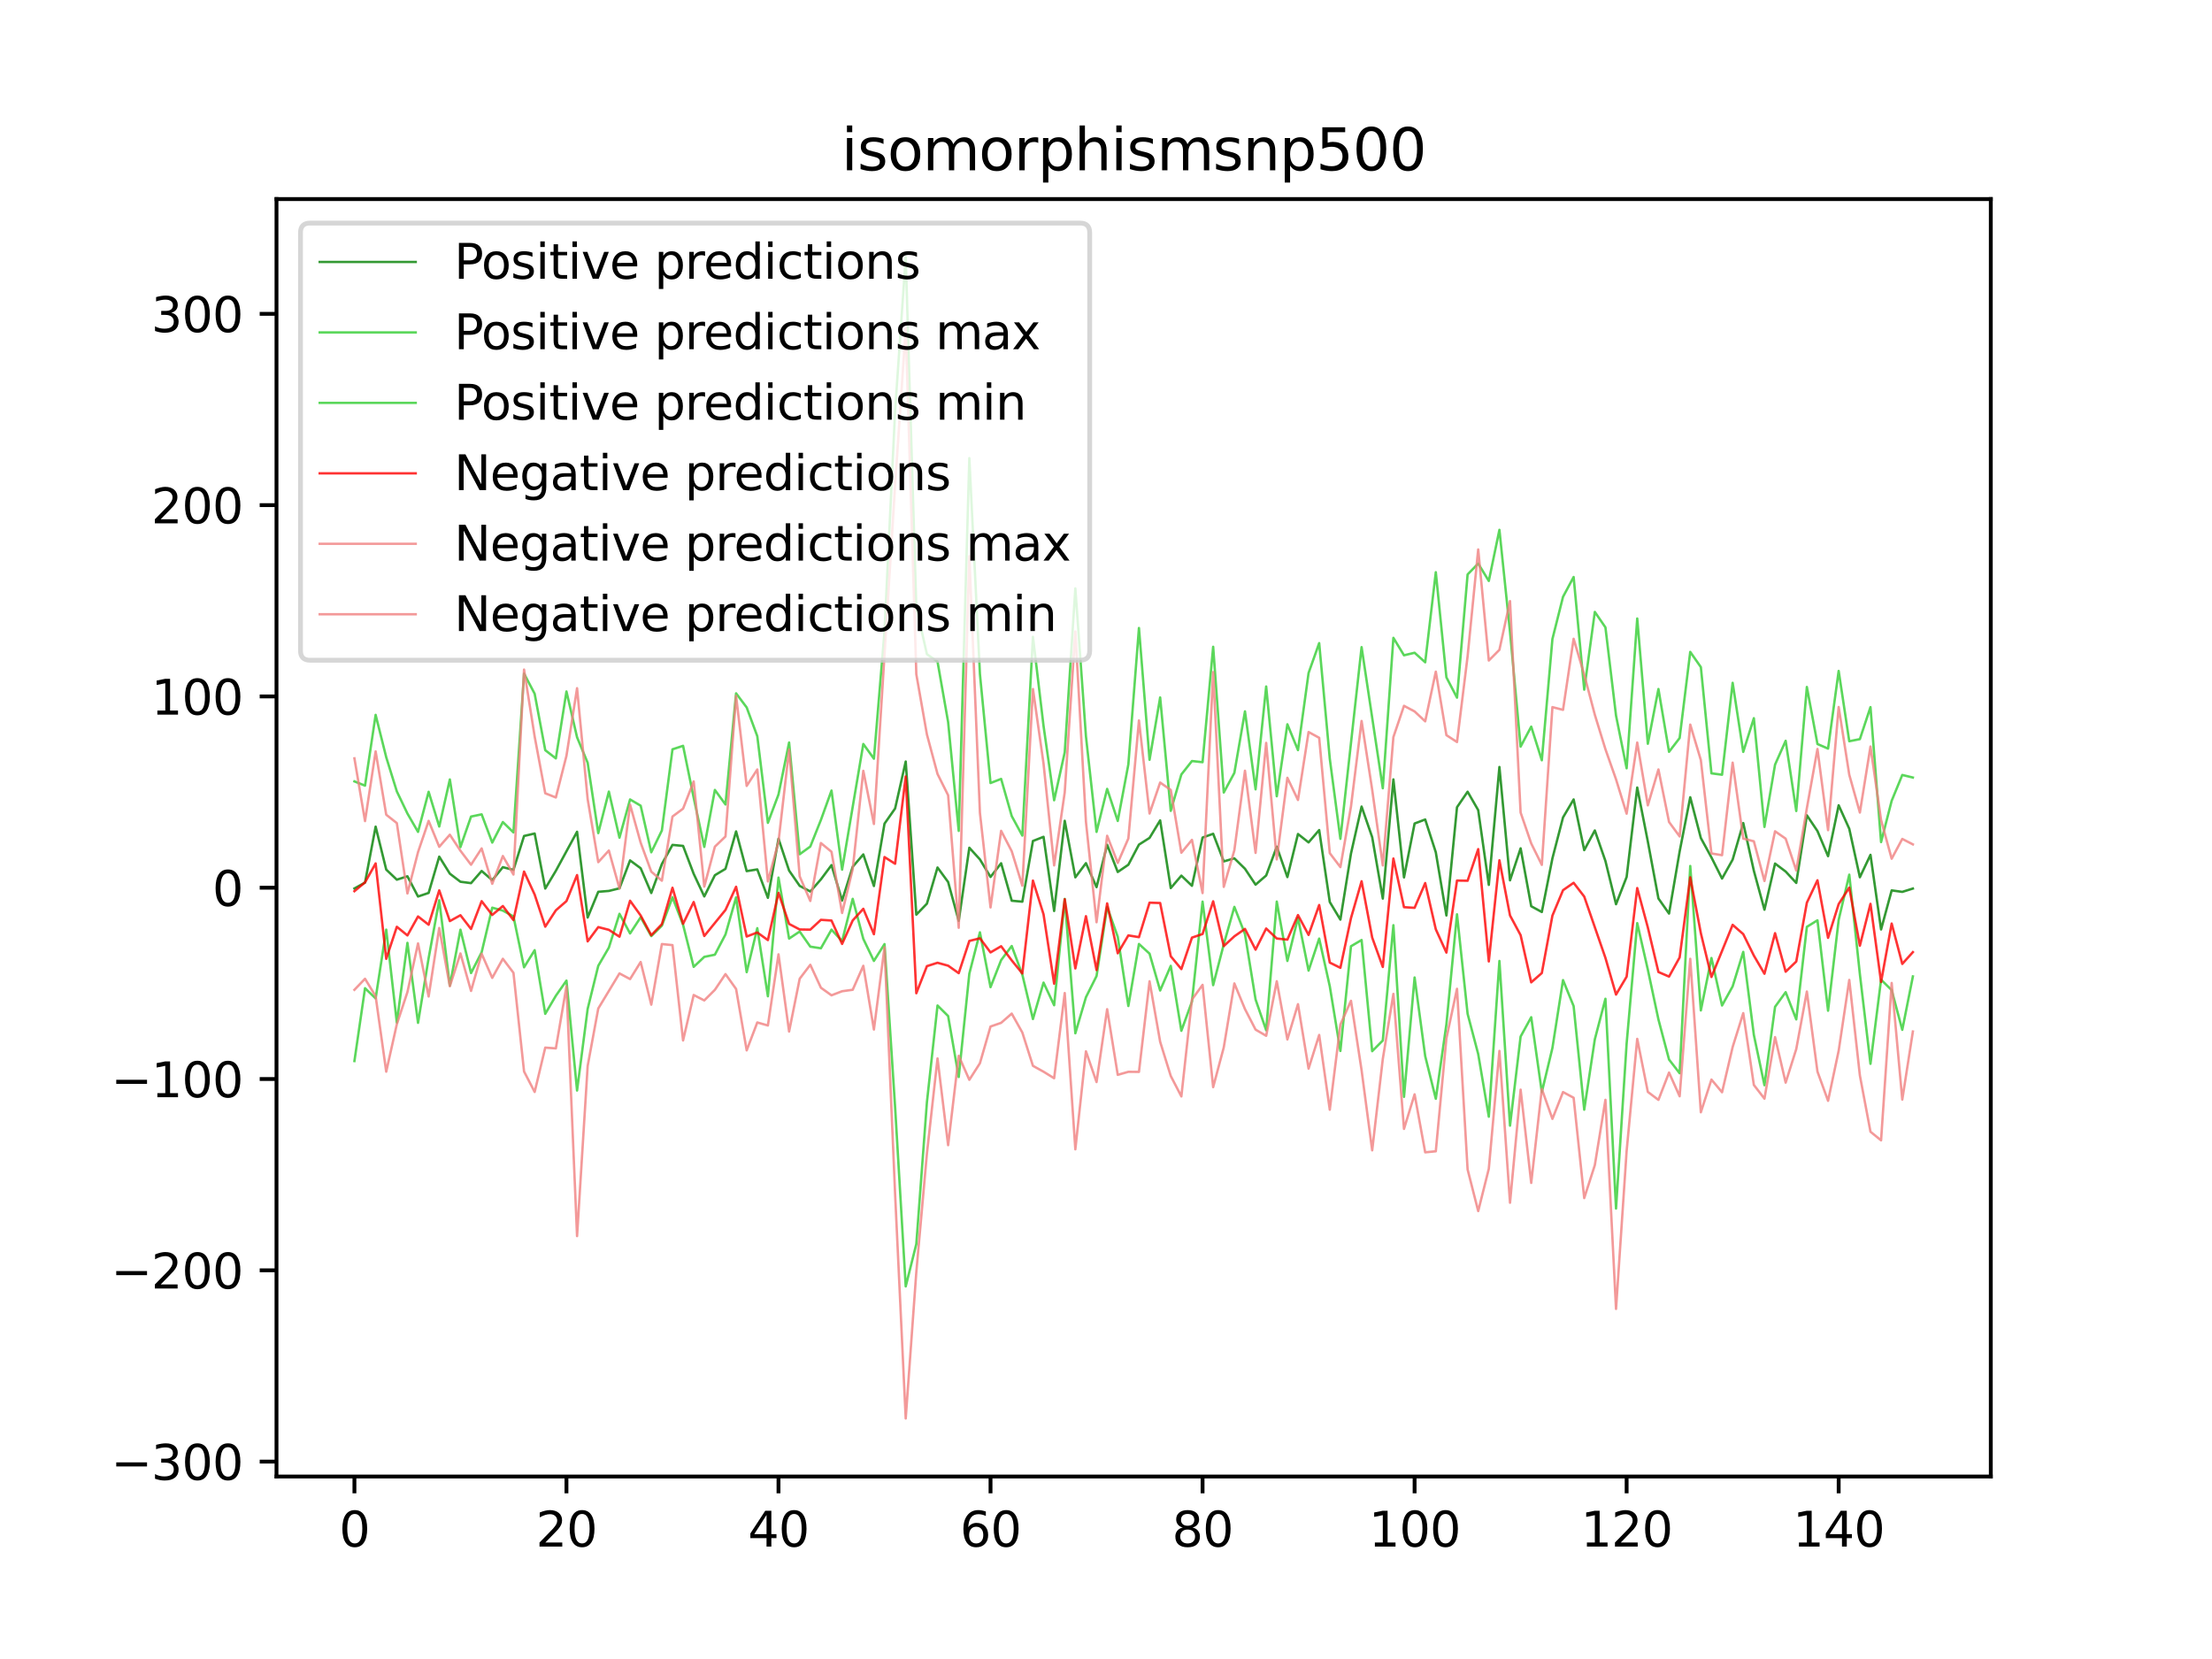 <?xml version="1.0" encoding="utf-8" standalone="no"?>
<!DOCTYPE svg PUBLIC "-//W3C//DTD SVG 1.1//EN"
  "http://www.w3.org/Graphics/SVG/1.1/DTD/svg11.dtd">
<svg xmlns:xlink="http://www.w3.org/1999/xlink" width="460.8pt" height="345.6pt" viewBox="0 0 460.8 345.6" xmlns="http://www.w3.org/2000/svg" version="1.1">
 <defs>
  <style type="text/css">*{stroke-linejoin: round; stroke-linecap: butt}</style>
 </defs>
 <g id="figure_1">
  <g id="patch_1">
   <path d="M 0 345.6 
L 460.8 345.6 
L 460.8 0 
L 0 0 
z
" style="fill: #ffffff"/>
  </g>
  <g id="axes_1">
   <g id="patch_2">
    <path d="M 57.6 307.584 
L 414.72 307.584 
L 414.72 41.472 
L 57.6 41.472 
z
" style="fill: #ffffff"/>
   </g>
   <g id="matplotlib.axis_1">
    <g id="xtick_1">
     <g id="line2d_1">
      <defs>
       <path id="me5062fffaf" d="M 0 0 
L 0 3.5 
" style="stroke: #000000; stroke-width: 0.8"/>
      </defs>
      <g>
       <use xlink:href="#me5062fffaf" x="73.833" y="307.584" style="stroke: #000000; stroke-width: 0.8"/>
      </g>
     </g>
     <g id="text_1">
      <!-- 0 -->
      <g transform="translate(70.651 322.182) scale(0.1 -0.1)">
       <defs>
        <path id="DejaVuSans-30" d="M 2034 4250 
Q 1547 4250 1301 3770 
Q 1056 3291 1056 2328 
Q 1056 1369 1301 889 
Q 1547 409 2034 409 
Q 2525 409 2770 889 
Q 3016 1369 3016 2328 
Q 3016 3291 2770 3770 
Q 2525 4250 2034 4250 
z
M 2034 4750 
Q 2819 4750 3233 4129 
Q 3647 3509 3647 2328 
Q 3647 1150 3233 529 
Q 2819 -91 2034 -91 
Q 1250 -91 836 529 
Q 422 1150 422 2328 
Q 422 3509 836 4129 
Q 1250 4750 2034 4750 
z
" transform="scale(0.016)"/>
       </defs>
       <use xlink:href="#DejaVuSans-30"/>
      </g>
     </g>
    </g>
    <g id="xtick_2">
     <g id="line2d_2">
      <g>
       <use xlink:href="#me5062fffaf" x="118.003" y="307.584" style="stroke: #000000; stroke-width: 0.8"/>
      </g>
     </g>
     <g id="text_2">
      <!-- 20 -->
      <g transform="translate(111.641 322.182) scale(0.1 -0.1)">
       <defs>
        <path id="DejaVuSans-32" d="M 1228 531 
L 3431 531 
L 3431 0 
L 469 0 
L 469 531 
Q 828 903 1448 1529 
Q 2069 2156 2228 2338 
Q 2531 2678 2651 2914 
Q 2772 3150 2772 3378 
Q 2772 3750 2511 3984 
Q 2250 4219 1831 4219 
Q 1534 4219 1204 4116 
Q 875 4013 500 3803 
L 500 4441 
Q 881 4594 1212 4672 
Q 1544 4750 1819 4750 
Q 2544 4750 2975 4387 
Q 3406 4025 3406 3419 
Q 3406 3131 3298 2873 
Q 3191 2616 2906 2266 
Q 2828 2175 2409 1742 
Q 1991 1309 1228 531 
z
" transform="scale(0.016)"/>
       </defs>
       <use xlink:href="#DejaVuSans-32"/>
       <use xlink:href="#DejaVuSans-30" x="63.623"/>
      </g>
     </g>
    </g>
    <g id="xtick_3">
     <g id="line2d_3">
      <g>
       <use xlink:href="#me5062fffaf" x="162.174" y="307.584" style="stroke: #000000; stroke-width: 0.8"/>
      </g>
     </g>
     <g id="text_3">
      <!-- 40 -->
      <g transform="translate(155.812 322.182) scale(0.1 -0.1)">
       <defs>
        <path id="DejaVuSans-34" d="M 2419 4116 
L 825 1625 
L 2419 1625 
L 2419 4116 
z
M 2253 4666 
L 3047 4666 
L 3047 1625 
L 3713 1625 
L 3713 1100 
L 3047 1100 
L 3047 0 
L 2419 0 
L 2419 1100 
L 313 1100 
L 313 1709 
L 2253 4666 
z
" transform="scale(0.016)"/>
       </defs>
       <use xlink:href="#DejaVuSans-34"/>
       <use xlink:href="#DejaVuSans-30" x="63.623"/>
      </g>
     </g>
    </g>
    <g id="xtick_4">
     <g id="line2d_4">
      <g>
       <use xlink:href="#me5062fffaf" x="206.345" y="307.584" style="stroke: #000000; stroke-width: 0.8"/>
      </g>
     </g>
     <g id="text_4">
      <!-- 60 -->
      <g transform="translate(199.982 322.182) scale(0.1 -0.1)">
       <defs>
        <path id="DejaVuSans-36" d="M 2113 2584 
Q 1688 2584 1439 2293 
Q 1191 2003 1191 1497 
Q 1191 994 1439 701 
Q 1688 409 2113 409 
Q 2538 409 2786 701 
Q 3034 994 3034 1497 
Q 3034 2003 2786 2293 
Q 2538 2584 2113 2584 
z
M 3366 4563 
L 3366 3988 
Q 3128 4100 2886 4159 
Q 2644 4219 2406 4219 
Q 1781 4219 1451 3797 
Q 1122 3375 1075 2522 
Q 1259 2794 1537 2939 
Q 1816 3084 2150 3084 
Q 2853 3084 3261 2657 
Q 3669 2231 3669 1497 
Q 3669 778 3244 343 
Q 2819 -91 2113 -91 
Q 1303 -91 875 529 
Q 447 1150 447 2328 
Q 447 3434 972 4092 
Q 1497 4750 2381 4750 
Q 2619 4750 2861 4703 
Q 3103 4656 3366 4563 
z
" transform="scale(0.016)"/>
       </defs>
       <use xlink:href="#DejaVuSans-36"/>
       <use xlink:href="#DejaVuSans-30" x="63.623"/>
      </g>
     </g>
    </g>
    <g id="xtick_5">
     <g id="line2d_5">
      <g>
       <use xlink:href="#me5062fffaf" x="250.515" y="307.584" style="stroke: #000000; stroke-width: 0.8"/>
      </g>
     </g>
     <g id="text_5">
      <!-- 80 -->
      <g transform="translate(244.153 322.182) scale(0.1 -0.1)">
       <defs>
        <path id="DejaVuSans-38" d="M 2034 2216 
Q 1584 2216 1326 1975 
Q 1069 1734 1069 1313 
Q 1069 891 1326 650 
Q 1584 409 2034 409 
Q 2484 409 2743 651 
Q 3003 894 3003 1313 
Q 3003 1734 2745 1975 
Q 2488 2216 2034 2216 
z
M 1403 2484 
Q 997 2584 770 2862 
Q 544 3141 544 3541 
Q 544 4100 942 4425 
Q 1341 4750 2034 4750 
Q 2731 4750 3128 4425 
Q 3525 4100 3525 3541 
Q 3525 3141 3298 2862 
Q 3072 2584 2669 2484 
Q 3125 2378 3379 2068 
Q 3634 1759 3634 1313 
Q 3634 634 3220 271 
Q 2806 -91 2034 -91 
Q 1263 -91 848 271 
Q 434 634 434 1313 
Q 434 1759 690 2068 
Q 947 2378 1403 2484 
z
M 1172 3481 
Q 1172 3119 1398 2916 
Q 1625 2713 2034 2713 
Q 2441 2713 2670 2916 
Q 2900 3119 2900 3481 
Q 2900 3844 2670 4047 
Q 2441 4250 2034 4250 
Q 1625 4250 1398 4047 
Q 1172 3844 1172 3481 
z
" transform="scale(0.016)"/>
       </defs>
       <use xlink:href="#DejaVuSans-38"/>
       <use xlink:href="#DejaVuSans-30" x="63.623"/>
      </g>
     </g>
    </g>
    <g id="xtick_6">
     <g id="line2d_6">
      <g>
       <use xlink:href="#me5062fffaf" x="294.686" y="307.584" style="stroke: #000000; stroke-width: 0.8"/>
      </g>
     </g>
     <g id="text_6">
      <!-- 100 -->
      <g transform="translate(285.142 322.182) scale(0.1 -0.1)">
       <defs>
        <path id="DejaVuSans-31" d="M 794 531 
L 1825 531 
L 1825 4091 
L 703 3866 
L 703 4441 
L 1819 4666 
L 2450 4666 
L 2450 531 
L 3481 531 
L 3481 0 
L 794 0 
L 794 531 
z
" transform="scale(0.016)"/>
       </defs>
       <use xlink:href="#DejaVuSans-31"/>
       <use xlink:href="#DejaVuSans-30" x="63.623"/>
       <use xlink:href="#DejaVuSans-30" x="127.246"/>
      </g>
     </g>
    </g>
    <g id="xtick_7">
     <g id="line2d_7">
      <g>
       <use xlink:href="#me5062fffaf" x="338.857" y="307.584" style="stroke: #000000; stroke-width: 0.8"/>
      </g>
     </g>
     <g id="text_7">
      <!-- 120 -->
      <g transform="translate(329.313 322.182) scale(0.1 -0.1)">
       <use xlink:href="#DejaVuSans-31"/>
       <use xlink:href="#DejaVuSans-32" x="63.623"/>
       <use xlink:href="#DejaVuSans-30" x="127.246"/>
      </g>
     </g>
    </g>
    <g id="xtick_8">
     <g id="line2d_8">
      <g>
       <use xlink:href="#me5062fffaf" x="383.028" y="307.584" style="stroke: #000000; stroke-width: 0.8"/>
      </g>
     </g>
     <g id="text_8">
      <!-- 140 -->
      <g transform="translate(373.484 322.182) scale(0.1 -0.1)">
       <use xlink:href="#DejaVuSans-31"/>
       <use xlink:href="#DejaVuSans-34" x="63.623"/>
       <use xlink:href="#DejaVuSans-30" x="127.246"/>
      </g>
     </g>
    </g>
   </g>
   <g id="matplotlib.axis_2">
    <g id="ytick_1">
     <g id="line2d_9">
      <defs>
       <path id="m516b291172" d="M 0 0 
L -3.5 0 
" style="stroke: #000000; stroke-width: 0.8"/>
      </defs>
      <g>
       <use xlink:href="#m516b291172" x="57.6" y="304.474" style="stroke: #000000; stroke-width: 0.8"/>
      </g>
     </g>
     <g id="text_9">
      <!-- −300 -->
      <g transform="translate(23.133 308.273) scale(0.1 -0.1)">
       <defs>
        <path id="DejaVuSans-2212" d="M 678 2272 
L 4684 2272 
L 4684 1741 
L 678 1741 
L 678 2272 
z
" transform="scale(0.016)"/>
        <path id="DejaVuSans-33" d="M 2597 2516 
Q 3050 2419 3304 2112 
Q 3559 1806 3559 1356 
Q 3559 666 3084 287 
Q 2609 -91 1734 -91 
Q 1441 -91 1130 -33 
Q 819 25 488 141 
L 488 750 
Q 750 597 1062 519 
Q 1375 441 1716 441 
Q 2309 441 2620 675 
Q 2931 909 2931 1356 
Q 2931 1769 2642 2001 
Q 2353 2234 1838 2234 
L 1294 2234 
L 1294 2753 
L 1863 2753 
Q 2328 2753 2575 2939 
Q 2822 3125 2822 3475 
Q 2822 3834 2567 4026 
Q 2313 4219 1838 4219 
Q 1578 4219 1281 4162 
Q 984 4106 628 3988 
L 628 4550 
Q 988 4650 1302 4700 
Q 1616 4750 1894 4750 
Q 2613 4750 3031 4423 
Q 3450 4097 3450 3541 
Q 3450 3153 3228 2886 
Q 3006 2619 2597 2516 
z
" transform="scale(0.016)"/>
       </defs>
       <use xlink:href="#DejaVuSans-2212"/>
       <use xlink:href="#DejaVuSans-33" x="83.789"/>
       <use xlink:href="#DejaVuSans-30" x="147.412"/>
       <use xlink:href="#DejaVuSans-30" x="211.035"/>
      </g>
     </g>
    </g>
    <g id="ytick_2">
     <g id="line2d_10">
      <g>
       <use xlink:href="#m516b291172" x="57.6" y="264.624" style="stroke: #000000; stroke-width: 0.8"/>
      </g>
     </g>
     <g id="text_10">
      <!-- −200 -->
      <g transform="translate(23.133 268.423) scale(0.1 -0.1)">
       <use xlink:href="#DejaVuSans-2212"/>
       <use xlink:href="#DejaVuSans-32" x="83.789"/>
       <use xlink:href="#DejaVuSans-30" x="147.412"/>
       <use xlink:href="#DejaVuSans-30" x="211.035"/>
      </g>
     </g>
    </g>
    <g id="ytick_3">
     <g id="line2d_11">
      <g>
       <use xlink:href="#m516b291172" x="57.6" y="224.774" style="stroke: #000000; stroke-width: 0.8"/>
      </g>
     </g>
     <g id="text_11">
      <!-- −100 -->
      <g transform="translate(23.133 228.573) scale(0.1 -0.1)">
       <use xlink:href="#DejaVuSans-2212"/>
       <use xlink:href="#DejaVuSans-31" x="83.789"/>
       <use xlink:href="#DejaVuSans-30" x="147.412"/>
       <use xlink:href="#DejaVuSans-30" x="211.035"/>
      </g>
     </g>
    </g>
    <g id="ytick_4">
     <g id="line2d_12">
      <g>
       <use xlink:href="#m516b291172" x="57.6" y="184.924" style="stroke: #000000; stroke-width: 0.8"/>
      </g>
     </g>
     <g id="text_12">
      <!-- 0 -->
      <g transform="translate(44.237 188.723) scale(0.1 -0.1)">
       <use xlink:href="#DejaVuSans-30"/>
      </g>
     </g>
    </g>
    <g id="ytick_5">
     <g id="line2d_13">
      <g>
       <use xlink:href="#m516b291172" x="57.6" y="145.074" style="stroke: #000000; stroke-width: 0.8"/>
      </g>
     </g>
     <g id="text_13">
      <!-- 100 -->
      <g transform="translate(31.512 148.873) scale(0.1 -0.1)">
       <use xlink:href="#DejaVuSans-31"/>
       <use xlink:href="#DejaVuSans-30" x="63.623"/>
       <use xlink:href="#DejaVuSans-30" x="127.246"/>
      </g>
     </g>
    </g>
    <g id="ytick_6">
     <g id="line2d_14">
      <g>
       <use xlink:href="#m516b291172" x="57.6" y="105.224" style="stroke: #000000; stroke-width: 0.8"/>
      </g>
     </g>
     <g id="text_14">
      <!-- 200 -->
      <g transform="translate(31.512 109.023) scale(0.1 -0.1)">
       <use xlink:href="#DejaVuSans-32"/>
       <use xlink:href="#DejaVuSans-30" x="63.623"/>
       <use xlink:href="#DejaVuSans-30" x="127.246"/>
      </g>
     </g>
    </g>
    <g id="ytick_7">
     <g id="line2d_15">
      <g>
       <use xlink:href="#m516b291172" x="57.6" y="65.374" style="stroke: #000000; stroke-width: 0.8"/>
      </g>
     </g>
     <g id="text_15">
      <!-- 300 -->
      <g transform="translate(31.512 69.173) scale(0.1 -0.1)">
       <use xlink:href="#DejaVuSans-33"/>
       <use xlink:href="#DejaVuSans-30" x="63.623"/>
       <use xlink:href="#DejaVuSans-30" x="127.246"/>
      </g>
     </g>
    </g>
   </g>
   <g id="line2d_16">
    <path d="M 73.833 185.087 
L 76.041 183.858 
L 78.25 172.206 
L 80.458 181.152 
L 82.667 183.254 
L 84.875 182.547 
L 87.084 186.759 
L 89.292 186.012 
L 91.501 178.455 
L 93.71 182.002 
L 95.918 183.686 
L 98.127 183.973 
L 100.335 181.439 
L 102.544 183.354 
L 104.752 180.65 
L 106.961 181.206 
L 109.169 174.151 
L 111.378 173.636 
L 113.586 185.1 
L 115.795 181.406 
L 120.212 173.27 
L 122.42 191.14 
L 124.629 185.775 
L 126.838 185.598 
L 129.046 185.052 
L 131.255 179.237 
L 133.463 180.868 
L 135.672 186.028 
L 137.88 179.989 
L 140.089 176.009 
L 142.297 176.217 
L 144.506 182.031 
L 146.714 186.744 
L 148.923 182.324 
L 151.131 180.998 
L 153.34 173.2 
L 155.548 181.471 
L 157.757 181.114 
L 159.966 187.035 
L 162.174 174.718 
L 164.383 181.358 
L 166.591 184.543 
L 168.8 185.713 
L 171.008 183.191 
L 173.217 180.219 
L 175.425 187.596 
L 177.634 180.563 
L 179.842 177.993 
L 182.051 184.572 
L 184.259 171.586 
L 186.468 168.421 
L 188.677 158.643 
L 190.885 190.54 
L 193.094 188.252 
L 195.302 180.718 
L 197.511 183.741 
L 199.719 191.83 
L 201.928 176.599 
L 204.136 179.03 
L 206.345 182.684 
L 208.553 179.834 
L 210.762 187.636 
L 212.97 187.835 
L 215.179 175.194 
L 217.387 174.325 
L 219.596 189.772 
L 221.805 170.985 
L 224.013 182.763 
L 226.222 179.813 
L 228.43 184.808 
L 230.639 175.985 
L 232.847 181.651 
L 235.056 180.14 
L 237.264 175.949 
L 239.473 174.547 
L 241.681 170.904 
L 243.89 185.004 
L 246.098 182.412 
L 248.307 184.528 
L 250.515 174.48 
L 252.724 173.691 
L 254.933 179.444 
L 257.141 178.811 
L 259.35 180.976 
L 261.558 184.294 
L 263.767 182.383 
L 265.975 176.377 
L 268.184 182.712 
L 270.392 173.74 
L 272.601 175.486 
L 274.809 172.918 
L 277.018 187.907 
L 279.226 191.574 
L 281.435 177.805 
L 283.643 168.022 
L 285.852 174.405 
L 288.061 187.191 
L 290.269 162.364 
L 292.478 182.782 
L 294.686 171.553 
L 296.895 170.716 
L 299.103 177.549 
L 301.312 190.707 
L 303.52 168.164 
L 305.729 164.932 
L 307.937 168.767 
L 310.146 184.335 
L 312.354 159.777 
L 314.563 183.389 
L 316.772 176.726 
L 318.98 188.785 
L 321.189 189.99 
L 323.397 178.813 
L 325.606 170.284 
L 327.814 166.537 
L 330.023 177.099 
L 332.231 173.001 
L 334.44 179.366 
L 336.648 188.367 
L 338.857 182.687 
L 341.065 164.059 
L 343.274 175.307 
L 345.482 187.169 
L 347.691 190.313 
L 349.9 177.384 
L 352.108 166.087 
L 354.317 174.577 
L 356.525 178.618 
L 358.734 183.021 
L 360.942 179.073 
L 363.151 171.457 
L 365.359 181.397 
L 367.568 189.508 
L 369.776 179.894 
L 371.985 181.556 
L 374.193 183.93 
L 376.402 169.842 
L 378.61 173.122 
L 380.819 178.358 
L 383.028 167.754 
L 385.236 172.646 
L 387.445 182.745 
L 389.653 178.079 
L 391.862 193.625 
L 394.07 185.484 
L 396.279 185.793 
L 398.487 185.103 
L 398.487 185.103 
" clip-path="url(#p62e08710af)" style="fill: none; stroke: #008000; stroke-opacity: 0.8; stroke-width: 0.5; stroke-linecap: square"/>
   </g>
   <g id="line2d_17">
    <path d="M 73.833 162.777 
L 76.041 163.665 
L 78.25 148.919 
L 80.458 157.746 
L 82.667 164.865 
L 84.875 169.474 
L 87.084 173.297 
L 89.292 164.946 
L 91.501 172.183 
L 93.71 162.376 
L 95.918 176.464 
L 98.127 170.104 
L 100.335 169.643 
L 102.544 175.527 
L 104.752 171.247 
L 106.961 173.407 
L 109.169 140.322 
L 111.378 144.518 
L 113.586 156.278 
L 115.795 157.991 
L 118.003 144.048 
L 120.212 153.592 
L 122.42 158.899 
L 124.629 173.555 
L 126.838 164.903 
L 129.046 174.505 
L 131.255 166.538 
L 133.463 167.84 
L 135.672 177.546 
L 137.88 173.006 
L 140.089 156.096 
L 142.297 155.369 
L 144.506 166.182 
L 146.714 176.425 
L 148.923 164.562 
L 151.131 167.585 
L 153.34 144.433 
L 155.548 147.377 
L 157.757 153.367 
L 159.966 171.411 
L 162.174 165.502 
L 164.383 154.677 
L 166.591 177.95 
L 168.8 176.349 
L 171.008 170.818 
L 173.217 164.685 
L 175.425 181.167 
L 179.842 154.984 
L 182.051 158.048 
L 184.259 131.55 
L 186.468 85.563 
L 188.677 53.568 
L 190.885 126.501 
L 193.094 136.282 
L 195.302 137.828 
L 197.511 150.421 
L 199.719 173.089 
L 201.928 95.439 
L 204.136 140.412 
L 206.345 163.122 
L 208.553 162.261 
L 210.762 170.006 
L 212.97 174.068 
L 215.179 132.66 
L 217.387 151.213 
L 219.596 166.711 
L 221.805 156.714 
L 224.013 122.577 
L 226.222 153.398 
L 228.43 173.298 
L 230.639 164.341 
L 232.847 171.02 
L 235.056 159.24 
L 237.264 130.825 
L 239.473 158.281 
L 241.681 145.294 
L 243.89 168.915 
L 246.098 161.335 
L 248.307 158.537 
L 250.515 158.776 
L 252.724 134.736 
L 254.933 165.093 
L 257.141 161 
L 259.35 148.19 
L 261.558 164.432 
L 263.767 143.012 
L 265.975 165.878 
L 268.184 150.886 
L 270.392 156.262 
L 272.601 140.194 
L 274.809 133.974 
L 277.018 158.053 
L 279.226 174.744 
L 283.643 134.81 
L 288.061 164.208 
L 290.269 132.874 
L 292.478 136.508 
L 294.686 135.982 
L 296.895 137.968 
L 299.103 119.204 
L 301.312 141.097 
L 303.52 145.335 
L 305.729 119.663 
L 307.937 117.403 
L 310.146 121.021 
L 312.354 110.377 
L 314.563 131.62 
L 316.772 155.53 
L 318.98 151.372 
L 321.189 158.379 
L 323.397 133.119 
L 325.606 124.328 
L 327.814 120.202 
L 330.023 143.667 
L 332.231 127.472 
L 334.44 130.696 
L 336.648 149.074 
L 338.857 160.05 
L 341.065 128.847 
L 343.274 154.94 
L 345.482 143.533 
L 347.691 156.616 
L 349.9 153.746 
L 352.108 135.806 
L 354.317 138.971 
L 356.525 161.099 
L 358.734 161.391 
L 360.942 142.244 
L 363.151 156.632 
L 365.359 149.613 
L 367.568 172.26 
L 369.776 159.287 
L 371.985 154.322 
L 374.193 168.947 
L 376.402 143.111 
L 378.61 154.991 
L 380.819 155.948 
L 383.028 139.769 
L 385.236 154.413 
L 387.445 153.973 
L 389.653 147.304 
L 391.862 175.423 
L 394.07 166.814 
L 396.279 161.44 
L 398.487 161.972 
L 398.487 161.972 
" clip-path="url(#p62e08710af)" style="fill: none; stroke: #32cd32; stroke-opacity: 0.8; stroke-width: 0.5; stroke-linecap: square"/>
   </g>
   <g id="line2d_18">
    <path d="M 73.833 221.032 
L 76.041 205.859 
L 78.25 207.986 
L 80.458 193.662 
L 82.667 213.014 
L 84.875 196.413 
L 87.084 213.078 
L 89.292 199.589 
L 91.501 187.534 
L 93.71 205.31 
L 95.918 193.676 
L 98.127 202.703 
L 100.335 198.373 
L 102.544 189.083 
L 104.752 189.696 
L 106.961 190.899 
L 109.169 201.507 
L 111.378 197.941 
L 113.586 211.2 
L 115.795 207.435 
L 118.003 204.28 
L 120.212 227.177 
L 122.42 210.172 
L 124.629 201.196 
L 126.838 197.404 
L 129.046 190.363 
L 131.255 194.456 
L 133.463 191.086 
L 135.672 195.012 
L 137.88 192.838 
L 140.089 186.931 
L 142.297 192.652 
L 144.506 201.417 
L 146.714 199.334 
L 148.923 198.879 
L 151.131 194.667 
L 153.34 186.948 
L 155.548 202.52 
L 157.757 193.356 
L 159.966 207.539 
L 162.174 182.817 
L 164.383 195.526 
L 166.591 194.055 
L 168.8 197.203 
L 171.008 197.543 
L 173.217 193.665 
L 175.425 196.054 
L 177.634 187.247 
L 179.842 195.586 
L 182.051 200.177 
L 184.259 196.672 
L 186.468 230.631 
L 188.677 267.978 
L 190.885 259.154 
L 193.094 229.612 
L 195.302 209.467 
L 197.511 211.66 
L 199.719 224.363 
L 201.928 202.833 
L 204.136 194.22 
L 206.345 205.641 
L 208.553 200.012 
L 210.762 197.072 
L 212.97 203.034 
L 215.179 212.283 
L 217.387 204.696 
L 219.596 209.41 
L 221.805 187.257 
L 224.013 215.248 
L 226.222 207.742 
L 228.43 203.329 
L 230.639 188.941 
L 232.847 195.15 
L 235.056 209.569 
L 237.264 196.648 
L 239.473 198.664 
L 241.681 206.337 
L 243.89 201.207 
L 246.098 214.73 
L 248.307 208.649 
L 250.515 187.828 
L 252.724 205.226 
L 254.933 196.726 
L 257.141 188.92 
L 259.35 194.582 
L 261.558 208.21 
L 263.767 214.612 
L 265.975 187.815 
L 268.184 200.183 
L 270.392 191.195 
L 272.601 202.199 
L 274.809 195.526 
L 277.018 205.46 
L 279.226 218.932 
L 281.435 197.12 
L 283.643 195.822 
L 285.852 218.978 
L 288.061 216.757 
L 290.269 192.736 
L 292.478 228.489 
L 294.686 203.63 
L 296.895 220.015 
L 299.103 228.894 
L 301.312 213.379 
L 303.52 190.468 
L 305.729 211.202 
L 307.937 219.584 
L 310.146 232.628 
L 312.354 200.19 
L 314.563 234.494 
L 316.772 215.931 
L 318.98 211.906 
L 321.189 227.518 
L 323.397 218.318 
L 325.606 204.172 
L 327.814 209.588 
L 330.023 231.17 
L 332.231 216.513 
L 334.44 208.063 
L 336.648 251.758 
L 338.857 217.382 
L 341.065 192.304 
L 343.274 201.992 
L 345.482 212.372 
L 347.691 220.725 
L 349.9 223.573 
L 352.108 180.404 
L 354.317 210.489 
L 356.525 199.573 
L 358.734 209.462 
L 360.942 205.479 
L 363.151 198.299 
L 365.359 215.588 
L 367.568 226.073 
L 369.776 209.738 
L 371.985 206.69 
L 374.193 212.357 
L 376.402 193.08 
L 378.61 191.713 
L 380.819 210.549 
L 383.028 191.629 
L 385.236 182.209 
L 387.445 202.926 
L 389.653 221.61 
L 391.862 204.08 
L 394.07 206.263 
L 396.279 214.534 
L 398.487 203.409 
L 398.487 203.409 
" clip-path="url(#p62e08710af)" style="fill: none; stroke: #32cd32; stroke-opacity: 0.8; stroke-width: 0.5; stroke-linecap: square"/>
   </g>
   <g id="line2d_19">
    <path d="M 73.833 185.649 
L 76.041 183.817 
L 78.25 179.866 
L 80.458 199.743 
L 82.667 193.067 
L 84.875 194.863 
L 87.084 190.913 
L 89.292 192.637 
L 91.501 185.481 
L 93.71 191.88 
L 95.918 190.662 
L 98.127 193.521 
L 100.335 187.73 
L 102.544 190.599 
L 104.752 188.742 
L 106.961 191.673 
L 109.169 181.566 
L 111.378 186.354 
L 113.586 193.04 
L 115.795 189.636 
L 118.003 187.715 
L 120.212 182.297 
L 122.42 196.105 
L 124.629 193.13 
L 126.838 193.7 
L 129.046 195.129 
L 131.255 187.641 
L 133.463 190.713 
L 135.672 194.826 
L 137.88 192.525 
L 140.089 184.938 
L 142.297 192.45 
L 144.506 187.907 
L 146.714 194.985 
L 151.131 189.556 
L 153.34 184.731 
L 155.548 195.094 
L 157.757 194.256 
L 159.966 195.838 
L 162.174 186.005 
L 164.383 192.468 
L 166.591 193.625 
L 168.8 193.663 
L 171.008 191.621 
L 173.217 191.765 
L 175.425 196.639 
L 177.634 191.747 
L 179.842 189.318 
L 182.051 194.613 
L 184.259 178.543 
L 186.468 179.937 
L 188.677 161.755 
L 190.885 206.909 
L 193.094 201.266 
L 195.302 200.561 
L 197.511 201.169 
L 199.719 202.727 
L 201.928 196.016 
L 204.136 195.462 
L 206.345 198.406 
L 208.553 197.117 
L 210.762 200.068 
L 212.97 202.79 
L 215.179 183.442 
L 217.387 190.466 
L 219.596 204.924 
L 221.805 187.326 
L 224.013 201.744 
L 226.222 190.858 
L 228.43 202.08 
L 230.639 188.196 
L 232.847 198.586 
L 235.056 194.864 
L 237.264 195.226 
L 239.473 188.044 
L 241.681 188.114 
L 243.89 199.208 
L 246.098 201.878 
L 248.307 195.325 
L 250.515 194.571 
L 252.724 187.761 
L 254.933 197.088 
L 257.141 195.053 
L 259.35 193.51 
L 261.558 197.831 
L 263.767 193.426 
L 265.975 195.509 
L 268.184 195.742 
L 270.392 190.625 
L 272.601 194.763 
L 274.809 188.531 
L 277.018 200.525 
L 279.226 201.614 
L 281.435 191.256 
L 283.643 183.581 
L 285.852 195.314 
L 288.061 201.432 
L 290.269 178.849 
L 292.478 188.981 
L 294.686 189.115 
L 296.895 183.958 
L 299.103 193.588 
L 301.312 198.441 
L 303.52 183.439 
L 305.729 183.474 
L 307.937 176.887 
L 310.146 200.282 
L 312.354 179.21 
L 314.563 190.703 
L 316.772 194.815 
L 318.98 204.642 
L 321.189 202.706 
L 323.397 190.739 
L 325.606 185.444 
L 327.814 183.905 
L 330.023 186.774 
L 334.44 199.546 
L 336.648 207.187 
L 338.857 203.458 
L 341.065 185.001 
L 343.274 193.207 
L 345.482 202.487 
L 347.691 203.439 
L 349.9 199.449 
L 352.108 182.759 
L 354.317 194.402 
L 356.525 203.521 
L 360.942 192.66 
L 363.151 194.594 
L 365.359 199.067 
L 367.568 202.849 
L 369.776 194.402 
L 371.985 202.422 
L 374.193 200.304 
L 376.402 188.048 
L 378.61 183.379 
L 380.819 195.371 
L 383.028 188.334 
L 385.236 184.906 
L 387.445 197.002 
L 389.653 188.286 
L 391.862 204.556 
L 394.07 192.395 
L 396.279 200.8 
L 398.487 198.345 
L 398.487 198.345 
" clip-path="url(#p62e08710af)" style="fill: none; stroke: #ff0000; stroke-opacity: 0.8; stroke-width: 0.5; stroke-linecap: square"/>
   </g>
   <g id="line2d_20">
    <path d="M 73.833 157.977 
L 76.041 171.047 
L 78.25 156.527 
L 80.458 169.719 
L 82.667 171.466 
L 84.875 186.121 
L 87.084 177.506 
L 89.292 171.003 
L 91.501 176.406 
L 93.71 173.886 
L 95.918 177.224 
L 98.127 180.142 
L 100.335 176.742 
L 102.544 184.114 
L 104.752 178.323 
L 106.961 182.185 
L 109.169 139.487 
L 111.378 153.439 
L 113.586 165.253 
L 115.795 166.13 
L 118.003 157.446 
L 120.212 143.369 
L 122.42 166.474 
L 124.629 179.601 
L 126.838 177.183 
L 129.046 185.087 
L 131.255 167.622 
L 133.463 175.554 
L 135.672 181.579 
L 137.88 183.467 
L 140.089 170.1 
L 142.297 168.457 
L 144.506 162.789 
L 146.714 184.695 
L 148.923 176.375 
L 151.131 174.252 
L 153.34 144.965 
L 155.548 163.718 
L 157.757 160.299 
L 159.966 183.619 
L 162.174 175.333 
L 164.383 156.15 
L 166.591 182.568 
L 168.8 187.688 
L 171.008 175.622 
L 173.217 177.441 
L 175.425 190.191 
L 177.634 181.055 
L 179.842 160.579 
L 182.051 171.651 
L 186.468 101.08 
L 188.677 68.454 
L 190.885 140.46 
L 193.094 153.001 
L 195.302 161.234 
L 197.511 165.67 
L 199.719 193.273 
L 201.928 115.869 
L 204.136 169.328 
L 206.345 189.036 
L 208.553 173.078 
L 210.762 177.325 
L 212.97 184.506 
L 215.179 143.537 
L 217.387 159.062 
L 219.596 180.28 
L 221.805 165.041 
L 224.013 131.557 
L 226.222 171.19 
L 228.43 192.118 
L 230.639 174.104 
L 232.847 179.763 
L 235.056 174.669 
L 237.264 150.082 
L 239.473 169.474 
L 241.681 163.018 
L 243.89 164.555 
L 246.098 177.639 
L 248.307 174.957 
L 250.515 186.044 
L 252.724 140.004 
L 254.933 184.753 
L 257.141 177.108 
L 259.35 160.555 
L 261.558 177.675 
L 263.767 154.76 
L 265.975 179.028 
L 268.184 162.027 
L 270.392 166.65 
L 272.601 152.494 
L 274.809 153.697 
L 277.018 177.73 
L 279.226 180.636 
L 281.435 168.007 
L 283.643 150.192 
L 285.852 164.525 
L 288.061 180.284 
L 290.269 153.551 
L 292.478 147.035 
L 294.686 148.207 
L 296.895 150.266 
L 299.103 139.919 
L 301.312 153.144 
L 303.52 154.579 
L 305.729 136.708 
L 307.937 114.459 
L 310.146 137.599 
L 312.354 135.369 
L 314.563 125.221 
L 316.772 169.269 
L 318.98 175.705 
L 321.189 180.172 
L 323.397 147.308 
L 325.606 147.874 
L 327.814 133.073 
L 330.023 140.54 
L 332.231 148.898 
L 334.44 156.073 
L 336.648 162.352 
L 338.857 169.504 
L 341.065 154.686 
L 343.274 167.77 
L 345.482 160.291 
L 347.691 171.234 
L 349.9 174.246 
L 352.108 150.946 
L 354.317 158.343 
L 356.525 177.792 
L 358.734 178.148 
L 360.942 158.875 
L 363.151 174.693 
L 365.359 175.257 
L 367.568 183.526 
L 369.776 173.172 
L 371.985 174.708 
L 374.193 181.34 
L 376.402 168.35 
L 378.61 156.031 
L 380.819 172.94 
L 383.028 147.281 
L 385.236 161.395 
L 387.445 169.269 
L 389.653 155.516 
L 391.862 170.831 
L 394.07 178.892 
L 396.279 174.762 
L 398.487 175.9 
L 398.487 175.9 
" clip-path="url(#p62e08710af)" style="fill: none; stroke: #f08080; stroke-opacity: 0.8; stroke-width: 0.5; stroke-linecap: square"/>
   </g>
   <g id="line2d_21">
    <path d="M 73.833 206.195 
L 76.041 203.893 
L 78.25 207.523 
L 80.458 223.248 
L 82.667 213.361 
L 84.875 206.668 
L 87.084 196.529 
L 89.292 207.59 
L 91.501 193.311 
L 93.71 205.451 
L 95.918 198.621 
L 98.127 206.431 
L 100.335 198.685 
L 102.544 203.71 
L 104.752 199.732 
L 106.961 202.65 
L 109.169 223.208 
L 111.378 227.476 
L 113.586 218.238 
L 115.795 218.398 
L 118.003 205.469 
L 120.212 257.499 
L 122.42 222.063 
L 124.629 210.089 
L 129.046 202.778 
L 131.255 203.961 
L 133.463 200.398 
L 135.672 209.292 
L 137.88 196.666 
L 140.089 196.883 
L 142.297 216.744 
L 144.506 207.274 
L 146.714 208.407 
L 148.923 206.201 
L 151.131 202.92 
L 153.34 206.023 
L 155.548 218.811 
L 157.757 212.997 
L 159.966 213.627 
L 162.174 198.806 
L 164.383 214.886 
L 166.591 203.884 
L 168.8 200.981 
L 171.008 205.759 
L 173.217 207.341 
L 175.425 206.491 
L 177.634 206.191 
L 179.842 201.196 
L 182.051 214.472 
L 184.259 197.333 
L 186.468 248.768 
L 188.677 295.488 
L 190.885 265.002 
L 193.094 240.324 
L 195.302 220.493 
L 197.511 238.564 
L 199.719 219.947 
L 201.928 224.945 
L 204.136 221.493 
L 206.345 213.845 
L 208.553 213.076 
L 210.762 211.15 
L 212.97 215.092 
L 215.179 222.033 
L 217.387 223.255 
L 219.596 224.618 
L 221.805 206.872 
L 224.013 239.423 
L 226.222 219.012 
L 228.43 225.412 
L 230.639 210.234 
L 232.847 223.908 
L 235.056 223.279 
L 237.264 223.292 
L 239.473 204.421 
L 241.681 217.021 
L 243.89 224.142 
L 246.098 228.403 
L 248.307 208.228 
L 250.515 205.167 
L 252.724 226.47 
L 254.933 218.193 
L 257.141 204.868 
L 259.35 210.204 
L 261.558 214.488 
L 263.767 215.775 
L 265.975 204.407 
L 268.184 216.537 
L 270.392 209.189 
L 272.601 222.614 
L 274.809 215.602 
L 277.018 231.178 
L 279.226 213.429 
L 281.435 208.486 
L 283.643 222.964 
L 285.852 239.637 
L 288.061 220.613 
L 290.269 207.045 
L 292.478 235.168 
L 294.686 227.972 
L 296.895 240.05 
L 299.103 239.835 
L 301.312 216.302 
L 303.52 205.983 
L 305.729 243.62 
L 307.937 252.29 
L 310.146 243.475 
L 312.354 218.929 
L 314.563 250.551 
L 316.772 226.997 
L 318.98 246.423 
L 321.189 226.857 
L 323.397 233.08 
L 325.606 227.498 
L 327.814 228.681 
L 330.023 249.579 
L 332.231 242.719 
L 334.44 229.115 
L 336.648 272.669 
L 338.857 239.764 
L 341.065 216.411 
L 343.274 227.461 
L 345.482 229.126 
L 347.691 223.436 
L 349.9 228.373 
L 352.108 199.741 
L 354.317 231.708 
L 356.525 224.892 
L 358.734 227.538 
L 360.942 218.116 
L 363.151 211.055 
L 365.359 226.014 
L 367.568 228.875 
L 369.776 216.052 
L 371.985 225.53 
L 374.193 218.54 
L 376.402 206.554 
L 378.61 223.228 
L 380.819 229.317 
L 383.028 218.888 
L 385.236 204.136 
L 387.445 224.027 
L 389.653 235.758 
L 391.862 237.553 
L 394.07 204.772 
L 396.279 229.064 
L 398.487 214.885 
L 398.487 214.885 
" clip-path="url(#p62e08710af)" style="fill: none; stroke: #f08080; stroke-opacity: 0.8; stroke-width: 0.5; stroke-linecap: square"/>
   </g>
   <g id="patch_3">
    <path d="M 57.6 307.584 
L 57.6 41.472 
" style="fill: none; stroke: #000000; stroke-width: 0.8; stroke-linejoin: miter; stroke-linecap: square"/>
   </g>
   <g id="patch_4">
    <path d="M 414.72 307.584 
L 414.72 41.472 
" style="fill: none; stroke: #000000; stroke-width: 0.8; stroke-linejoin: miter; stroke-linecap: square"/>
   </g>
   <g id="patch_5">
    <path d="M 57.6 307.584 
L 414.72 307.584 
" style="fill: none; stroke: #000000; stroke-width: 0.8; stroke-linejoin: miter; stroke-linecap: square"/>
   </g>
   <g id="patch_6">
    <path d="M 57.6 41.472 
L 414.72 41.472 
" style="fill: none; stroke: #000000; stroke-width: 0.8; stroke-linejoin: miter; stroke-linecap: square"/>
   </g>
   <g id="text_16">
    <!-- isomorphismsnp500 -->
    <g transform="translate(175.276 35.472) scale(0.12 -0.12)">
     <defs>
      <path id="DejaVuSans-69" d="M 603 3500 
L 1178 3500 
L 1178 0 
L 603 0 
L 603 3500 
z
M 603 4863 
L 1178 4863 
L 1178 4134 
L 603 4134 
L 603 4863 
z
" transform="scale(0.016)"/>
      <path id="DejaVuSans-73" d="M 2834 3397 
L 2834 2853 
Q 2591 2978 2328 3040 
Q 2066 3103 1784 3103 
Q 1356 3103 1142 2972 
Q 928 2841 928 2578 
Q 928 2378 1081 2264 
Q 1234 2150 1697 2047 
L 1894 2003 
Q 2506 1872 2764 1633 
Q 3022 1394 3022 966 
Q 3022 478 2636 193 
Q 2250 -91 1575 -91 
Q 1294 -91 989 -36 
Q 684 19 347 128 
L 347 722 
Q 666 556 975 473 
Q 1284 391 1588 391 
Q 1994 391 2212 530 
Q 2431 669 2431 922 
Q 2431 1156 2273 1281 
Q 2116 1406 1581 1522 
L 1381 1569 
Q 847 1681 609 1914 
Q 372 2147 372 2553 
Q 372 3047 722 3315 
Q 1072 3584 1716 3584 
Q 2034 3584 2315 3537 
Q 2597 3491 2834 3397 
z
" transform="scale(0.016)"/>
      <path id="DejaVuSans-6f" d="M 1959 3097 
Q 1497 3097 1228 2736 
Q 959 2375 959 1747 
Q 959 1119 1226 758 
Q 1494 397 1959 397 
Q 2419 397 2687 759 
Q 2956 1122 2956 1747 
Q 2956 2369 2687 2733 
Q 2419 3097 1959 3097 
z
M 1959 3584 
Q 2709 3584 3137 3096 
Q 3566 2609 3566 1747 
Q 3566 888 3137 398 
Q 2709 -91 1959 -91 
Q 1206 -91 779 398 
Q 353 888 353 1747 
Q 353 2609 779 3096 
Q 1206 3584 1959 3584 
z
" transform="scale(0.016)"/>
      <path id="DejaVuSans-6d" d="M 3328 2828 
Q 3544 3216 3844 3400 
Q 4144 3584 4550 3584 
Q 5097 3584 5394 3201 
Q 5691 2819 5691 2113 
L 5691 0 
L 5113 0 
L 5113 2094 
Q 5113 2597 4934 2840 
Q 4756 3084 4391 3084 
Q 3944 3084 3684 2787 
Q 3425 2491 3425 1978 
L 3425 0 
L 2847 0 
L 2847 2094 
Q 2847 2600 2669 2842 
Q 2491 3084 2119 3084 
Q 1678 3084 1418 2786 
Q 1159 2488 1159 1978 
L 1159 0 
L 581 0 
L 581 3500 
L 1159 3500 
L 1159 2956 
Q 1356 3278 1631 3431 
Q 1906 3584 2284 3584 
Q 2666 3584 2933 3390 
Q 3200 3197 3328 2828 
z
" transform="scale(0.016)"/>
      <path id="DejaVuSans-72" d="M 2631 2963 
Q 2534 3019 2420 3045 
Q 2306 3072 2169 3072 
Q 1681 3072 1420 2755 
Q 1159 2438 1159 1844 
L 1159 0 
L 581 0 
L 581 3500 
L 1159 3500 
L 1159 2956 
Q 1341 3275 1631 3429 
Q 1922 3584 2338 3584 
Q 2397 3584 2469 3576 
Q 2541 3569 2628 3553 
L 2631 2963 
z
" transform="scale(0.016)"/>
      <path id="DejaVuSans-70" d="M 1159 525 
L 1159 -1331 
L 581 -1331 
L 581 3500 
L 1159 3500 
L 1159 2969 
Q 1341 3281 1617 3432 
Q 1894 3584 2278 3584 
Q 2916 3584 3314 3078 
Q 3713 2572 3713 1747 
Q 3713 922 3314 415 
Q 2916 -91 2278 -91 
Q 1894 -91 1617 61 
Q 1341 213 1159 525 
z
M 3116 1747 
Q 3116 2381 2855 2742 
Q 2594 3103 2138 3103 
Q 1681 3103 1420 2742 
Q 1159 2381 1159 1747 
Q 1159 1113 1420 752 
Q 1681 391 2138 391 
Q 2594 391 2855 752 
Q 3116 1113 3116 1747 
z
" transform="scale(0.016)"/>
      <path id="DejaVuSans-68" d="M 3513 2113 
L 3513 0 
L 2938 0 
L 2938 2094 
Q 2938 2591 2744 2837 
Q 2550 3084 2163 3084 
Q 1697 3084 1428 2787 
Q 1159 2491 1159 1978 
L 1159 0 
L 581 0 
L 581 4863 
L 1159 4863 
L 1159 2956 
Q 1366 3272 1645 3428 
Q 1925 3584 2291 3584 
Q 2894 3584 3203 3211 
Q 3513 2838 3513 2113 
z
" transform="scale(0.016)"/>
      <path id="DejaVuSans-6e" d="M 3513 2113 
L 3513 0 
L 2938 0 
L 2938 2094 
Q 2938 2591 2744 2837 
Q 2550 3084 2163 3084 
Q 1697 3084 1428 2787 
Q 1159 2491 1159 1978 
L 1159 0 
L 581 0 
L 581 3500 
L 1159 3500 
L 1159 2956 
Q 1366 3272 1645 3428 
Q 1925 3584 2291 3584 
Q 2894 3584 3203 3211 
Q 3513 2838 3513 2113 
z
" transform="scale(0.016)"/>
      <path id="DejaVuSans-35" d="M 691 4666 
L 3169 4666 
L 3169 4134 
L 1269 4134 
L 1269 2991 
Q 1406 3038 1543 3061 
Q 1681 3084 1819 3084 
Q 2600 3084 3056 2656 
Q 3513 2228 3513 1497 
Q 3513 744 3044 326 
Q 2575 -91 1722 -91 
Q 1428 -91 1123 -41 
Q 819 9 494 109 
L 494 744 
Q 775 591 1075 516 
Q 1375 441 1709 441 
Q 2250 441 2565 725 
Q 2881 1009 2881 1497 
Q 2881 1984 2565 2268 
Q 2250 2553 1709 2553 
Q 1456 2553 1204 2497 
Q 953 2441 691 2322 
L 691 4666 
z
" transform="scale(0.016)"/>
     </defs>
     <use xlink:href="#DejaVuSans-69"/>
     <use xlink:href="#DejaVuSans-73" x="27.783"/>
     <use xlink:href="#DejaVuSans-6f" x="79.883"/>
     <use xlink:href="#DejaVuSans-6d" x="141.064"/>
     <use xlink:href="#DejaVuSans-6f" x="238.477"/>
     <use xlink:href="#DejaVuSans-72" x="299.658"/>
     <use xlink:href="#DejaVuSans-70" x="340.771"/>
     <use xlink:href="#DejaVuSans-68" x="404.248"/>
     <use xlink:href="#DejaVuSans-69" x="467.627"/>
     <use xlink:href="#DejaVuSans-73" x="495.41"/>
     <use xlink:href="#DejaVuSans-6d" x="547.51"/>
     <use xlink:href="#DejaVuSans-73" x="644.922"/>
     <use xlink:href="#DejaVuSans-6e" x="697.021"/>
     <use xlink:href="#DejaVuSans-70" x="760.4"/>
     <use xlink:href="#DejaVuSans-35" x="823.877"/>
     <use xlink:href="#DejaVuSans-30" x="887.5"/>
     <use xlink:href="#DejaVuSans-30" x="951.123"/>
    </g>
   </g>
   <g id="legend_1">
    <g id="patch_7">
     <path d="M 64.6 137.541 
L 225.002 137.541 
Q 227.002 137.541 227.002 135.541 
L 227.002 48.472 
Q 227.002 46.472 225.002 46.472 
L 64.6 46.472 
Q 62.6 46.472 62.6 48.472 
L 62.6 135.541 
Q 62.6 137.541 64.6 137.541 
z
" style="fill: #ffffff; opacity: 0.8; stroke: #cccccc; stroke-linejoin: miter"/>
    </g>
    <g id="line2d_22">
     <path d="M 66.6 54.57 
L 76.6 54.57 
L 86.6 54.57 
" style="fill: none; stroke: #008000; stroke-opacity: 0.8; stroke-width: 0.5; stroke-linecap: square"/>
    </g>
    <g id="text_17">
     <!-- Positive predictions -->
     <g transform="translate(94.6 58.07) scale(0.1 -0.1)">
      <defs>
       <path id="DejaVuSans-50" d="M 1259 4147 
L 1259 2394 
L 2053 2394 
Q 2494 2394 2734 2622 
Q 2975 2850 2975 3272 
Q 2975 3691 2734 3919 
Q 2494 4147 2053 4147 
L 1259 4147 
z
M 628 4666 
L 2053 4666 
Q 2838 4666 3239 4311 
Q 3641 3956 3641 3272 
Q 3641 2581 3239 2228 
Q 2838 1875 2053 1875 
L 1259 1875 
L 1259 0 
L 628 0 
L 628 4666 
z
" transform="scale(0.016)"/>
       <path id="DejaVuSans-74" d="M 1172 4494 
L 1172 3500 
L 2356 3500 
L 2356 3053 
L 1172 3053 
L 1172 1153 
Q 1172 725 1289 603 
Q 1406 481 1766 481 
L 2356 481 
L 2356 0 
L 1766 0 
Q 1100 0 847 248 
Q 594 497 594 1153 
L 594 3053 
L 172 3053 
L 172 3500 
L 594 3500 
L 594 4494 
L 1172 4494 
z
" transform="scale(0.016)"/>
       <path id="DejaVuSans-76" d="M 191 3500 
L 800 3500 
L 1894 563 
L 2988 3500 
L 3597 3500 
L 2284 0 
L 1503 0 
L 191 3500 
z
" transform="scale(0.016)"/>
       <path id="DejaVuSans-65" d="M 3597 1894 
L 3597 1613 
L 953 1613 
Q 991 1019 1311 708 
Q 1631 397 2203 397 
Q 2534 397 2845 478 
Q 3156 559 3463 722 
L 3463 178 
Q 3153 47 2828 -22 
Q 2503 -91 2169 -91 
Q 1331 -91 842 396 
Q 353 884 353 1716 
Q 353 2575 817 3079 
Q 1281 3584 2069 3584 
Q 2775 3584 3186 3129 
Q 3597 2675 3597 1894 
z
M 3022 2063 
Q 3016 2534 2758 2815 
Q 2500 3097 2075 3097 
Q 1594 3097 1305 2825 
Q 1016 2553 972 2059 
L 3022 2063 
z
" transform="scale(0.016)"/>
       <path id="DejaVuSans-20" transform="scale(0.016)"/>
       <path id="DejaVuSans-64" d="M 2906 2969 
L 2906 4863 
L 3481 4863 
L 3481 0 
L 2906 0 
L 2906 525 
Q 2725 213 2448 61 
Q 2172 -91 1784 -91 
Q 1150 -91 751 415 
Q 353 922 353 1747 
Q 353 2572 751 3078 
Q 1150 3584 1784 3584 
Q 2172 3584 2448 3432 
Q 2725 3281 2906 2969 
z
M 947 1747 
Q 947 1113 1208 752 
Q 1469 391 1925 391 
Q 2381 391 2643 752 
Q 2906 1113 2906 1747 
Q 2906 2381 2643 2742 
Q 2381 3103 1925 3103 
Q 1469 3103 1208 2742 
Q 947 2381 947 1747 
z
" transform="scale(0.016)"/>
       <path id="DejaVuSans-63" d="M 3122 3366 
L 3122 2828 
Q 2878 2963 2633 3030 
Q 2388 3097 2138 3097 
Q 1578 3097 1268 2742 
Q 959 2388 959 1747 
Q 959 1106 1268 751 
Q 1578 397 2138 397 
Q 2388 397 2633 464 
Q 2878 531 3122 666 
L 3122 134 
Q 2881 22 2623 -34 
Q 2366 -91 2075 -91 
Q 1284 -91 818 406 
Q 353 903 353 1747 
Q 353 2603 823 3093 
Q 1294 3584 2113 3584 
Q 2378 3584 2631 3529 
Q 2884 3475 3122 3366 
z
" transform="scale(0.016)"/>
      </defs>
      <use xlink:href="#DejaVuSans-50"/>
      <use xlink:href="#DejaVuSans-6f" x="56.678"/>
      <use xlink:href="#DejaVuSans-73" x="117.859"/>
      <use xlink:href="#DejaVuSans-69" x="169.959"/>
      <use xlink:href="#DejaVuSans-74" x="197.742"/>
      <use xlink:href="#DejaVuSans-69" x="236.951"/>
      <use xlink:href="#DejaVuSans-76" x="264.734"/>
      <use xlink:href="#DejaVuSans-65" x="323.914"/>
      <use xlink:href="#DejaVuSans-20" x="385.438"/>
      <use xlink:href="#DejaVuSans-70" x="417.225"/>
      <use xlink:href="#DejaVuSans-72" x="480.701"/>
      <use xlink:href="#DejaVuSans-65" x="519.564"/>
      <use xlink:href="#DejaVuSans-64" x="581.088"/>
      <use xlink:href="#DejaVuSans-69" x="644.564"/>
      <use xlink:href="#DejaVuSans-63" x="672.348"/>
      <use xlink:href="#DejaVuSans-74" x="727.328"/>
      <use xlink:href="#DejaVuSans-69" x="766.537"/>
      <use xlink:href="#DejaVuSans-6f" x="794.32"/>
      <use xlink:href="#DejaVuSans-6e" x="855.502"/>
      <use xlink:href="#DejaVuSans-73" x="918.881"/>
     </g>
    </g>
    <g id="line2d_23">
     <path d="M 66.6 69.249 
L 76.6 69.249 
L 86.6 69.249 
" style="fill: none; stroke: #32cd32; stroke-opacity: 0.8; stroke-width: 0.5; stroke-linecap: square"/>
    </g>
    <g id="text_18">
     <!-- Positive predictions max -->
     <g transform="translate(94.6 72.749) scale(0.1 -0.1)">
      <defs>
       <path id="DejaVuSans-61" d="M 2194 1759 
Q 1497 1759 1228 1600 
Q 959 1441 959 1056 
Q 959 750 1161 570 
Q 1363 391 1709 391 
Q 2188 391 2477 730 
Q 2766 1069 2766 1631 
L 2766 1759 
L 2194 1759 
z
M 3341 1997 
L 3341 0 
L 2766 0 
L 2766 531 
Q 2569 213 2275 61 
Q 1981 -91 1556 -91 
Q 1019 -91 701 211 
Q 384 513 384 1019 
Q 384 1609 779 1909 
Q 1175 2209 1959 2209 
L 2766 2209 
L 2766 2266 
Q 2766 2663 2505 2880 
Q 2244 3097 1772 3097 
Q 1472 3097 1187 3025 
Q 903 2953 641 2809 
L 641 3341 
Q 956 3463 1253 3523 
Q 1550 3584 1831 3584 
Q 2591 3584 2966 3190 
Q 3341 2797 3341 1997 
z
" transform="scale(0.016)"/>
       <path id="DejaVuSans-78" d="M 3513 3500 
L 2247 1797 
L 3578 0 
L 2900 0 
L 1881 1375 
L 863 0 
L 184 0 
L 1544 1831 
L 300 3500 
L 978 3500 
L 1906 2253 
L 2834 3500 
L 3513 3500 
z
" transform="scale(0.016)"/>
      </defs>
      <use xlink:href="#DejaVuSans-50"/>
      <use xlink:href="#DejaVuSans-6f" x="56.678"/>
      <use xlink:href="#DejaVuSans-73" x="117.859"/>
      <use xlink:href="#DejaVuSans-69" x="169.959"/>
      <use xlink:href="#DejaVuSans-74" x="197.742"/>
      <use xlink:href="#DejaVuSans-69" x="236.951"/>
      <use xlink:href="#DejaVuSans-76" x="264.734"/>
      <use xlink:href="#DejaVuSans-65" x="323.914"/>
      <use xlink:href="#DejaVuSans-20" x="385.438"/>
      <use xlink:href="#DejaVuSans-70" x="417.225"/>
      <use xlink:href="#DejaVuSans-72" x="480.701"/>
      <use xlink:href="#DejaVuSans-65" x="519.564"/>
      <use xlink:href="#DejaVuSans-64" x="581.088"/>
      <use xlink:href="#DejaVuSans-69" x="644.564"/>
      <use xlink:href="#DejaVuSans-63" x="672.348"/>
      <use xlink:href="#DejaVuSans-74" x="727.328"/>
      <use xlink:href="#DejaVuSans-69" x="766.537"/>
      <use xlink:href="#DejaVuSans-6f" x="794.32"/>
      <use xlink:href="#DejaVuSans-6e" x="855.502"/>
      <use xlink:href="#DejaVuSans-73" x="918.881"/>
      <use xlink:href="#DejaVuSans-20" x="970.98"/>
      <use xlink:href="#DejaVuSans-6d" x="1002.768"/>
      <use xlink:href="#DejaVuSans-61" x="1100.18"/>
      <use xlink:href="#DejaVuSans-78" x="1161.459"/>
     </g>
    </g>
    <g id="line2d_24">
     <path d="M 66.6 83.927 
L 76.6 83.927 
L 86.6 83.927 
" style="fill: none; stroke: #32cd32; stroke-opacity: 0.8; stroke-width: 0.5; stroke-linecap: square"/>
    </g>
    <g id="text_19">
     <!-- Positive predictions min -->
     <g transform="translate(94.6 87.427) scale(0.1 -0.1)">
      <use xlink:href="#DejaVuSans-50"/>
      <use xlink:href="#DejaVuSans-6f" x="56.678"/>
      <use xlink:href="#DejaVuSans-73" x="117.859"/>
      <use xlink:href="#DejaVuSans-69" x="169.959"/>
      <use xlink:href="#DejaVuSans-74" x="197.742"/>
      <use xlink:href="#DejaVuSans-69" x="236.951"/>
      <use xlink:href="#DejaVuSans-76" x="264.734"/>
      <use xlink:href="#DejaVuSans-65" x="323.914"/>
      <use xlink:href="#DejaVuSans-20" x="385.438"/>
      <use xlink:href="#DejaVuSans-70" x="417.225"/>
      <use xlink:href="#DejaVuSans-72" x="480.701"/>
      <use xlink:href="#DejaVuSans-65" x="519.564"/>
      <use xlink:href="#DejaVuSans-64" x="581.088"/>
      <use xlink:href="#DejaVuSans-69" x="644.564"/>
      <use xlink:href="#DejaVuSans-63" x="672.348"/>
      <use xlink:href="#DejaVuSans-74" x="727.328"/>
      <use xlink:href="#DejaVuSans-69" x="766.537"/>
      <use xlink:href="#DejaVuSans-6f" x="794.32"/>
      <use xlink:href="#DejaVuSans-6e" x="855.502"/>
      <use xlink:href="#DejaVuSans-73" x="918.881"/>
      <use xlink:href="#DejaVuSans-20" x="970.98"/>
      <use xlink:href="#DejaVuSans-6d" x="1002.768"/>
      <use xlink:href="#DejaVuSans-69" x="1100.18"/>
      <use xlink:href="#DejaVuSans-6e" x="1127.963"/>
     </g>
    </g>
    <g id="line2d_25">
     <path d="M 66.6 98.605 
L 76.6 98.605 
L 86.6 98.605 
" style="fill: none; stroke: #ff0000; stroke-opacity: 0.8; stroke-width: 0.5; stroke-linecap: square"/>
    </g>
    <g id="text_20">
     <!-- Negative predictions -->
     <g transform="translate(94.6 102.105) scale(0.1 -0.1)">
      <defs>
       <path id="DejaVuSans-4e" d="M 628 4666 
L 1478 4666 
L 3547 763 
L 3547 4666 
L 4159 4666 
L 4159 0 
L 3309 0 
L 1241 3903 
L 1241 0 
L 628 0 
L 628 4666 
z
" transform="scale(0.016)"/>
       <path id="DejaVuSans-67" d="M 2906 1791 
Q 2906 2416 2648 2759 
Q 2391 3103 1925 3103 
Q 1463 3103 1205 2759 
Q 947 2416 947 1791 
Q 947 1169 1205 825 
Q 1463 481 1925 481 
Q 2391 481 2648 825 
Q 2906 1169 2906 1791 
z
M 3481 434 
Q 3481 -459 3084 -895 
Q 2688 -1331 1869 -1331 
Q 1566 -1331 1297 -1286 
Q 1028 -1241 775 -1147 
L 775 -588 
Q 1028 -725 1275 -790 
Q 1522 -856 1778 -856 
Q 2344 -856 2625 -561 
Q 2906 -266 2906 331 
L 2906 616 
Q 2728 306 2450 153 
Q 2172 0 1784 0 
Q 1141 0 747 490 
Q 353 981 353 1791 
Q 353 2603 747 3093 
Q 1141 3584 1784 3584 
Q 2172 3584 2450 3431 
Q 2728 3278 2906 2969 
L 2906 3500 
L 3481 3500 
L 3481 434 
z
" transform="scale(0.016)"/>
      </defs>
      <use xlink:href="#DejaVuSans-4e"/>
      <use xlink:href="#DejaVuSans-65" x="74.805"/>
      <use xlink:href="#DejaVuSans-67" x="136.328"/>
      <use xlink:href="#DejaVuSans-61" x="199.805"/>
      <use xlink:href="#DejaVuSans-74" x="261.084"/>
      <use xlink:href="#DejaVuSans-69" x="300.293"/>
      <use xlink:href="#DejaVuSans-76" x="328.076"/>
      <use xlink:href="#DejaVuSans-65" x="387.256"/>
      <use xlink:href="#DejaVuSans-20" x="448.779"/>
      <use xlink:href="#DejaVuSans-70" x="480.566"/>
      <use xlink:href="#DejaVuSans-72" x="544.043"/>
      <use xlink:href="#DejaVuSans-65" x="582.906"/>
      <use xlink:href="#DejaVuSans-64" x="644.43"/>
      <use xlink:href="#DejaVuSans-69" x="707.906"/>
      <use xlink:href="#DejaVuSans-63" x="735.689"/>
      <use xlink:href="#DejaVuSans-74" x="790.67"/>
      <use xlink:href="#DejaVuSans-69" x="829.879"/>
      <use xlink:href="#DejaVuSans-6f" x="857.662"/>
      <use xlink:href="#DejaVuSans-6e" x="918.844"/>
      <use xlink:href="#DejaVuSans-73" x="982.223"/>
     </g>
    </g>
    <g id="line2d_26">
     <path d="M 66.6 113.283 
L 76.6 113.283 
L 86.6 113.283 
" style="fill: none; stroke: #f08080; stroke-opacity: 0.8; stroke-width: 0.5; stroke-linecap: square"/>
    </g>
    <g id="text_21">
     <!-- Negative predictions max -->
     <g transform="translate(94.6 116.783) scale(0.1 -0.1)">
      <use xlink:href="#DejaVuSans-4e"/>
      <use xlink:href="#DejaVuSans-65" x="74.805"/>
      <use xlink:href="#DejaVuSans-67" x="136.328"/>
      <use xlink:href="#DejaVuSans-61" x="199.805"/>
      <use xlink:href="#DejaVuSans-74" x="261.084"/>
      <use xlink:href="#DejaVuSans-69" x="300.293"/>
      <use xlink:href="#DejaVuSans-76" x="328.076"/>
      <use xlink:href="#DejaVuSans-65" x="387.256"/>
      <use xlink:href="#DejaVuSans-20" x="448.779"/>
      <use xlink:href="#DejaVuSans-70" x="480.566"/>
      <use xlink:href="#DejaVuSans-72" x="544.043"/>
      <use xlink:href="#DejaVuSans-65" x="582.906"/>
      <use xlink:href="#DejaVuSans-64" x="644.43"/>
      <use xlink:href="#DejaVuSans-69" x="707.906"/>
      <use xlink:href="#DejaVuSans-63" x="735.689"/>
      <use xlink:href="#DejaVuSans-74" x="790.67"/>
      <use xlink:href="#DejaVuSans-69" x="829.879"/>
      <use xlink:href="#DejaVuSans-6f" x="857.662"/>
      <use xlink:href="#DejaVuSans-6e" x="918.844"/>
      <use xlink:href="#DejaVuSans-73" x="982.223"/>
      <use xlink:href="#DejaVuSans-20" x="1034.322"/>
      <use xlink:href="#DejaVuSans-6d" x="1066.109"/>
      <use xlink:href="#DejaVuSans-61" x="1163.521"/>
      <use xlink:href="#DejaVuSans-78" x="1224.801"/>
     </g>
    </g>
    <g id="line2d_27">
     <path d="M 66.6 127.961 
L 76.6 127.961 
L 86.6 127.961 
" style="fill: none; stroke: #f08080; stroke-opacity: 0.8; stroke-width: 0.5; stroke-linecap: square"/>
    </g>
    <g id="text_22">
     <!-- Negative predictions min -->
     <g transform="translate(94.6 131.461) scale(0.1 -0.1)">
      <use xlink:href="#DejaVuSans-4e"/>
      <use xlink:href="#DejaVuSans-65" x="74.805"/>
      <use xlink:href="#DejaVuSans-67" x="136.328"/>
      <use xlink:href="#DejaVuSans-61" x="199.805"/>
      <use xlink:href="#DejaVuSans-74" x="261.084"/>
      <use xlink:href="#DejaVuSans-69" x="300.293"/>
      <use xlink:href="#DejaVuSans-76" x="328.076"/>
      <use xlink:href="#DejaVuSans-65" x="387.256"/>
      <use xlink:href="#DejaVuSans-20" x="448.779"/>
      <use xlink:href="#DejaVuSans-70" x="480.566"/>
      <use xlink:href="#DejaVuSans-72" x="544.043"/>
      <use xlink:href="#DejaVuSans-65" x="582.906"/>
      <use xlink:href="#DejaVuSans-64" x="644.43"/>
      <use xlink:href="#DejaVuSans-69" x="707.906"/>
      <use xlink:href="#DejaVuSans-63" x="735.689"/>
      <use xlink:href="#DejaVuSans-74" x="790.67"/>
      <use xlink:href="#DejaVuSans-69" x="829.879"/>
      <use xlink:href="#DejaVuSans-6f" x="857.662"/>
      <use xlink:href="#DejaVuSans-6e" x="918.844"/>
      <use xlink:href="#DejaVuSans-73" x="982.223"/>
      <use xlink:href="#DejaVuSans-20" x="1034.322"/>
      <use xlink:href="#DejaVuSans-6d" x="1066.109"/>
      <use xlink:href="#DejaVuSans-69" x="1163.521"/>
      <use xlink:href="#DejaVuSans-6e" x="1191.305"/>
     </g>
    </g>
   </g>
  </g>
 </g>
 <defs>
  <clipPath id="p62e08710af">
   <rect x="57.6" y="41.472" width="357.12" height="266.112"/>
  </clipPath>
 </defs>
</svg>
